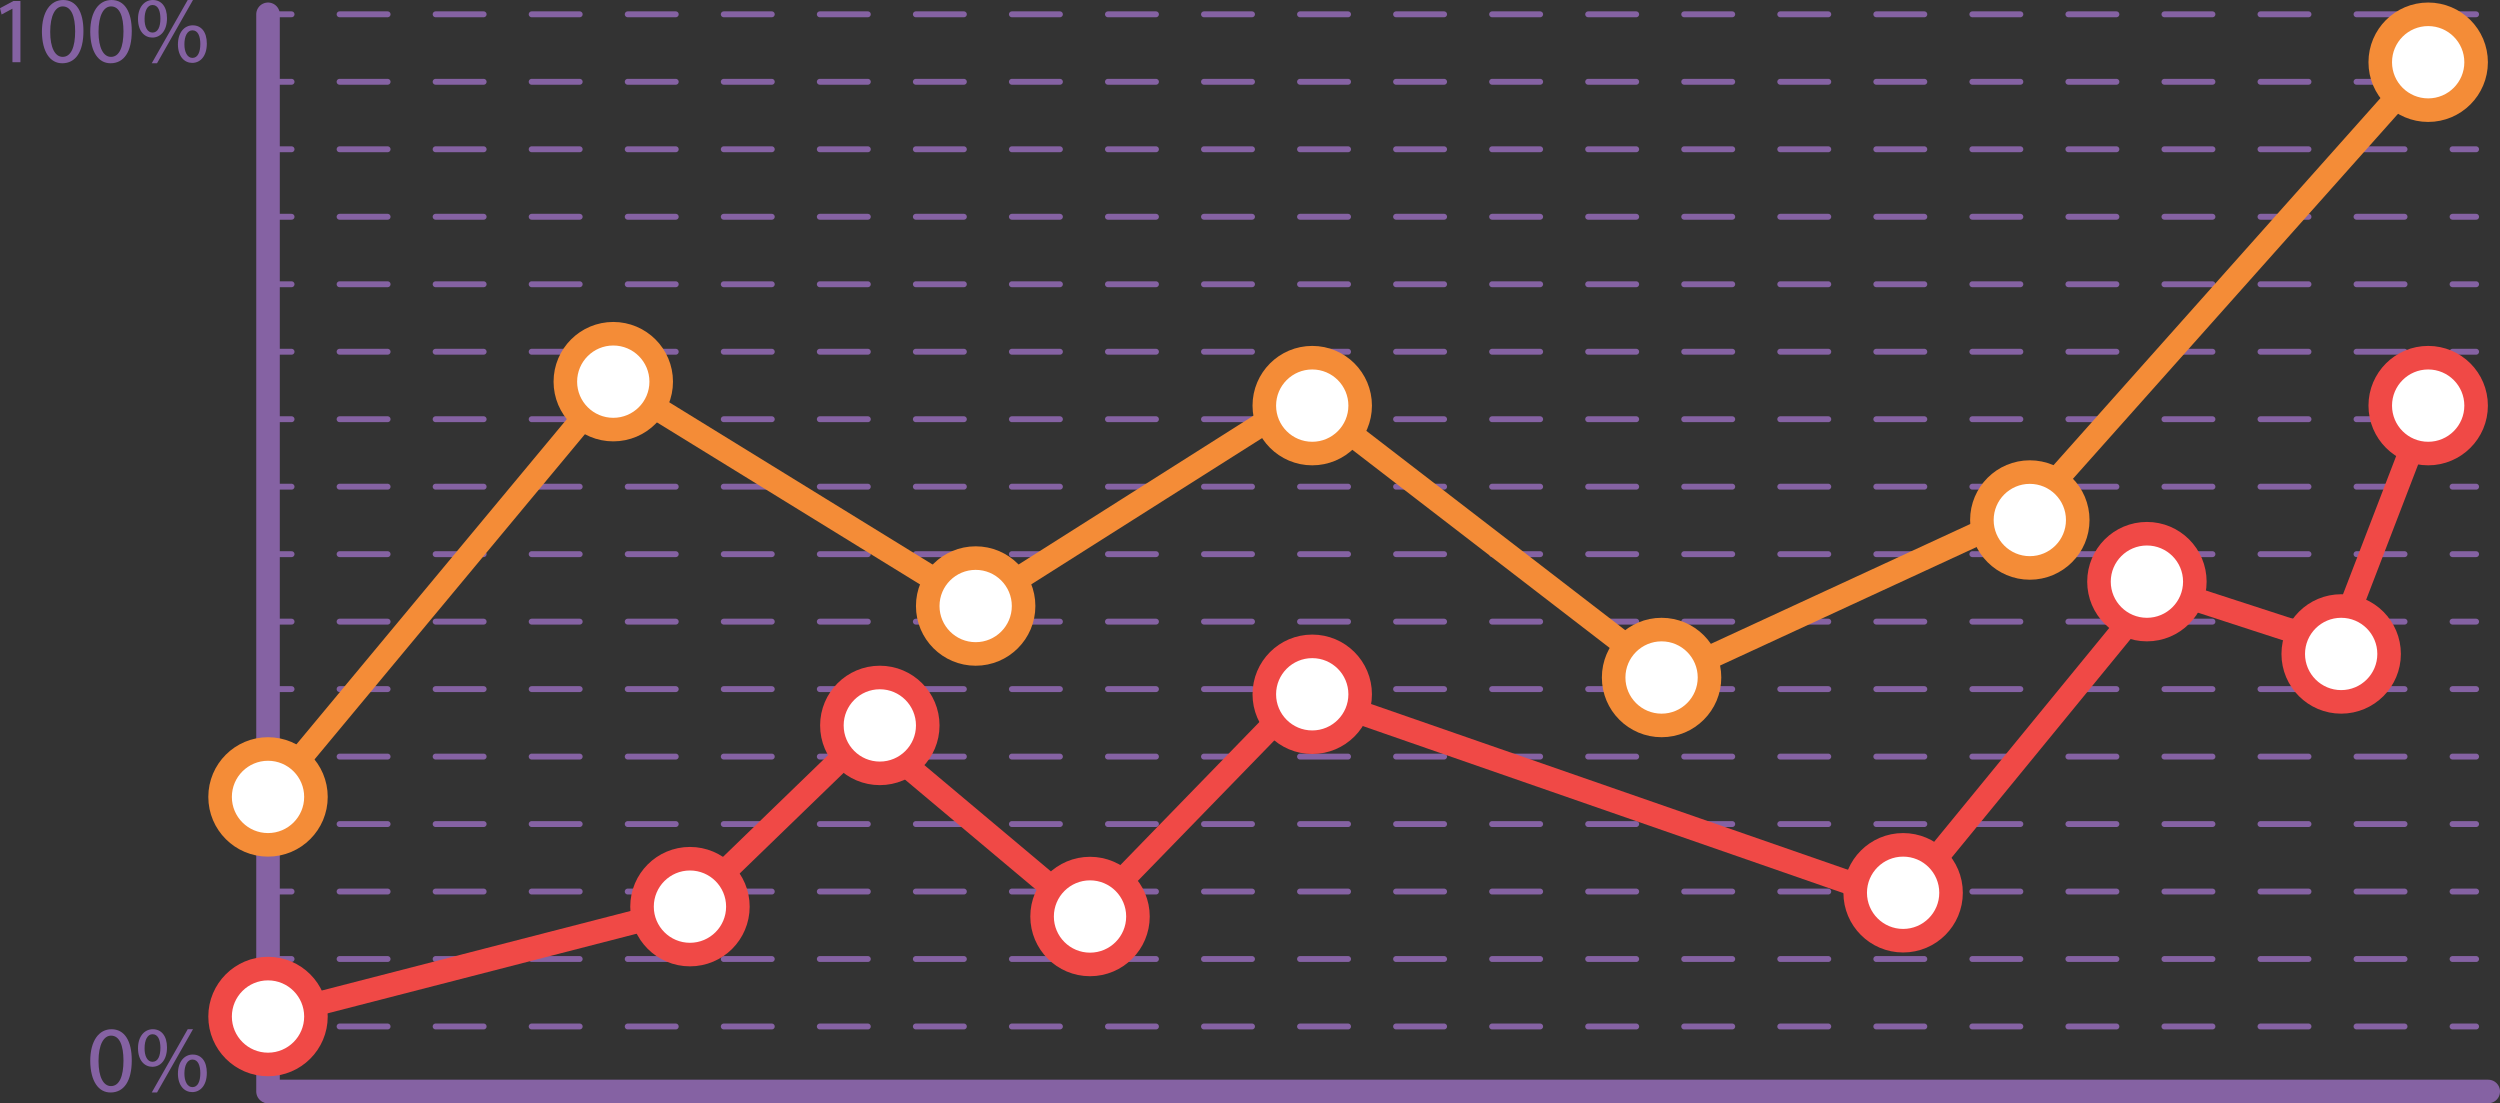 <?xml version="1.0" encoding="utf-8"?>
<!-- Generator: Adobe Illustrator 21.0.2, SVG Export Plug-In . SVG Version: 6.00 Build 0)  -->
<svg version="1.1" id="Capa_1" xmlns="http://www.w3.org/2000/svg" xmlns:xlink="http://www.w3.org/1999/xlink" x="0px" y="0px"
	 viewBox="0 0 186.788 82.43" style="enable-background:new 0 0 186.788 82.43;" xml:space="preserve">
<rect x="0" y="0" width="186.788" height="82.43" fill="#333333" stroke="none"/>
<g>
	<g>
		
			<line style="fill:none;stroke:#8562A3;stroke-width:1.76;stroke-linecap:round;stroke-miterlimit:10;" x1="20.025" y1="1.069" x2="20.025" y2="81.55"/>
		
			<line style="fill:none;stroke:#8562A3;stroke-width:1.76;stroke-linecap:round;stroke-miterlimit:10;" x1="185.908" y1="81.55" x2="20.092" y2="81.55"/>
		<g>
			<g>
				
					<line style="fill:none;stroke:#8562A3;stroke-width:0.44;stroke-linecap:round;stroke-miterlimit:10;" x1="20.025" y1="1.069" x2="21.784" y2="1.069"/>
				
					<line style="fill:none;stroke:#8562A3;stroke-width:0.44;stroke-linecap:round;stroke-miterlimit:10;stroke-dasharray:3.588,3.588;" x1="25.372" y1="1.069" x2="181.449" y2="1.069"/>
				
					<line style="fill:none;stroke:#8562A3;stroke-width:0.44;stroke-linecap:round;stroke-miterlimit:10;" x1="183.243" y1="1.069" x2="185.002" y2="1.069"/>
			</g>
		</g>
		<g>
			<g>
				
					<line style="fill:none;stroke:#8562A3;stroke-width:0.44;stroke-linecap:round;stroke-miterlimit:10;" x1="20.025" y1="6.111" x2="21.784" y2="6.111"/>
				
					<line style="fill:none;stroke:#8562A3;stroke-width:0.44;stroke-linecap:round;stroke-miterlimit:10;stroke-dasharray:3.588,3.588;" x1="25.372" y1="6.111" x2="181.449" y2="6.111"/>
				
					<line style="fill:none;stroke:#8562A3;stroke-width:0.44;stroke-linecap:round;stroke-miterlimit:10;" x1="183.243" y1="6.111" x2="185.002" y2="6.111"/>
			</g>
		</g>
		<g>
			<g>
				
					<line style="fill:none;stroke:#8562A3;stroke-width:0.44;stroke-linecap:round;stroke-miterlimit:10;" x1="20.025" y1="11.153" x2="21.784" y2="11.153"/>
				
					<line style="fill:none;stroke:#8562A3;stroke-width:0.44;stroke-linecap:round;stroke-miterlimit:10;stroke-dasharray:3.588,3.588;" x1="25.372" y1="11.153" x2="181.449" y2="11.153"/>
				
					<line style="fill:none;stroke:#8562A3;stroke-width:0.44;stroke-linecap:round;stroke-miterlimit:10;" x1="183.243" y1="11.153" x2="185.002" y2="11.153"/>
			</g>
		</g>
		<g>
			<g>
				
					<line style="fill:none;stroke:#8562A3;stroke-width:0.44;stroke-linecap:round;stroke-miterlimit:10;" x1="20.025" y1="16.196" x2="21.784" y2="16.196"/>
				
					<line style="fill:none;stroke:#8562A3;stroke-width:0.44;stroke-linecap:round;stroke-miterlimit:10;stroke-dasharray:3.588,3.588;" x1="25.372" y1="16.196" x2="181.449" y2="16.196"/>
				
					<line style="fill:none;stroke:#8562A3;stroke-width:0.44;stroke-linecap:round;stroke-miterlimit:10;" x1="183.243" y1="16.196" x2="185.002" y2="16.196"/>
			</g>
		</g>
		<g>
			<g>
				
					<line style="fill:none;stroke:#8562A3;stroke-width:0.44;stroke-linecap:round;stroke-miterlimit:10;" x1="20.025" y1="21.238" x2="21.784" y2="21.238"/>
				
					<line style="fill:none;stroke:#8562A3;stroke-width:0.44;stroke-linecap:round;stroke-miterlimit:10;stroke-dasharray:3.588,3.588;" x1="25.372" y1="21.238" x2="181.449" y2="21.238"/>
				
					<line style="fill:none;stroke:#8562A3;stroke-width:0.44;stroke-linecap:round;stroke-miterlimit:10;" x1="183.243" y1="21.238" x2="185.002" y2="21.238"/>
			</g>
		</g>
		<g>
			<g>
				
					<line style="fill:none;stroke:#8562A3;stroke-width:0.44;stroke-linecap:round;stroke-miterlimit:10;" x1="20.025" y1="26.28" x2="21.784" y2="26.28"/>
				
					<line style="fill:none;stroke:#8562A3;stroke-width:0.44;stroke-linecap:round;stroke-miterlimit:10;stroke-dasharray:3.588,3.588;" x1="25.372" y1="26.28" x2="181.449" y2="26.28"/>
				
					<line style="fill:none;stroke:#8562A3;stroke-width:0.44;stroke-linecap:round;stroke-miterlimit:10;" x1="183.243" y1="26.28" x2="185.002" y2="26.28"/>
			</g>
		</g>
		<g>
			<g>
				
					<line style="fill:none;stroke:#8562A3;stroke-width:0.44;stroke-linecap:round;stroke-miterlimit:10;" x1="20.025" y1="31.322" x2="21.784" y2="31.322"/>
				
					<line style="fill:none;stroke:#8562A3;stroke-width:0.44;stroke-linecap:round;stroke-miterlimit:10;stroke-dasharray:3.588,3.588;" x1="25.372" y1="31.322" x2="181.449" y2="31.322"/>
				
					<line style="fill:none;stroke:#8562A3;stroke-width:0.44;stroke-linecap:round;stroke-miterlimit:10;" x1="183.243" y1="31.322" x2="185.002" y2="31.322"/>
			</g>
		</g>
		<g>
			<g>
				
					<line style="fill:none;stroke:#8562A3;stroke-width:0.44;stroke-linecap:round;stroke-miterlimit:10;" x1="20.025" y1="36.363" x2="21.784" y2="36.363"/>
				
					<line style="fill:none;stroke:#8562A3;stroke-width:0.44;stroke-linecap:round;stroke-miterlimit:10;stroke-dasharray:3.588,3.588;" x1="25.372" y1="36.363" x2="181.449" y2="36.363"/>
				
					<line style="fill:none;stroke:#8562A3;stroke-width:0.44;stroke-linecap:round;stroke-miterlimit:10;" x1="183.243" y1="36.363" x2="185.002" y2="36.363"/>
			</g>
		</g>
		<g>
			<g>
				
					<line style="fill:none;stroke:#8562A3;stroke-width:0.44;stroke-linecap:round;stroke-miterlimit:10;" x1="20.025" y1="41.404" x2="21.784" y2="41.404"/>
				
					<line style="fill:none;stroke:#8562A3;stroke-width:0.44;stroke-linecap:round;stroke-miterlimit:10;stroke-dasharray:3.588,3.588;" x1="25.372" y1="41.404" x2="181.449" y2="41.404"/>
				
					<line style="fill:none;stroke:#8562A3;stroke-width:0.44;stroke-linecap:round;stroke-miterlimit:10;" x1="183.243" y1="41.404" x2="185.002" y2="41.404"/>
			</g>
		</g>
		<g>
			<g>
				
					<line style="fill:none;stroke:#8562A3;stroke-width:0.44;stroke-linecap:round;stroke-miterlimit:10;" x1="20.025" y1="46.446" x2="21.784" y2="46.446"/>
				
					<line style="fill:none;stroke:#8562A3;stroke-width:0.44;stroke-linecap:round;stroke-miterlimit:10;stroke-dasharray:3.588,3.588;" x1="25.372" y1="46.446" x2="181.449" y2="46.446"/>
				
					<line style="fill:none;stroke:#8562A3;stroke-width:0.44;stroke-linecap:round;stroke-miterlimit:10;" x1="183.243" y1="46.446" x2="185.002" y2="46.446"/>
			</g>
		</g>
		<g>
			<g>
				
					<line style="fill:none;stroke:#8562A3;stroke-width:0.44;stroke-linecap:round;stroke-miterlimit:10;" x1="20.025" y1="51.487" x2="21.784" y2="51.487"/>
				
					<line style="fill:none;stroke:#8562A3;stroke-width:0.44;stroke-linecap:round;stroke-miterlimit:10;stroke-dasharray:3.588,3.588;" x1="25.372" y1="51.487" x2="181.449" y2="51.487"/>
				
					<line style="fill:none;stroke:#8562A3;stroke-width:0.44;stroke-linecap:round;stroke-miterlimit:10;" x1="183.243" y1="51.487" x2="185.002" y2="51.487"/>
			</g>
		</g>
		<g>
			<g>
				
					<line style="fill:none;stroke:#8562A3;stroke-width:0.44;stroke-linecap:round;stroke-miterlimit:10;" x1="20.025" y1="56.529" x2="21.784" y2="56.529"/>
				
					<line style="fill:none;stroke:#8562A3;stroke-width:0.44;stroke-linecap:round;stroke-miterlimit:10;stroke-dasharray:3.588,3.588;" x1="25.372" y1="56.529" x2="181.449" y2="56.529"/>
				
					<line style="fill:none;stroke:#8562A3;stroke-width:0.44;stroke-linecap:round;stroke-miterlimit:10;" x1="183.243" y1="56.529" x2="185.002" y2="56.529"/>
			</g>
		</g>
		<g>
			<g>
				
					<line style="fill:none;stroke:#8562A3;stroke-width:0.44;stroke-linecap:round;stroke-miterlimit:10;" x1="20.025" y1="61.57" x2="21.784" y2="61.57"/>
				
					<line style="fill:none;stroke:#8562A3;stroke-width:0.44;stroke-linecap:round;stroke-miterlimit:10;stroke-dasharray:3.588,3.588;" x1="25.372" y1="61.57" x2="181.449" y2="61.57"/>
				
					<line style="fill:none;stroke:#8562A3;stroke-width:0.44;stroke-linecap:round;stroke-miterlimit:10;" x1="183.243" y1="61.57" x2="185.002" y2="61.57"/>
			</g>
		</g>
		<g>
			<g>
				
					<line style="fill:none;stroke:#8562A3;stroke-width:0.44;stroke-linecap:round;stroke-miterlimit:10;" x1="20.025" y1="66.612" x2="21.784" y2="66.612"/>
				
					<line style="fill:none;stroke:#8562A3;stroke-width:0.44;stroke-linecap:round;stroke-miterlimit:10;stroke-dasharray:3.588,3.588;" x1="25.372" y1="66.612" x2="181.449" y2="66.612"/>
				
					<line style="fill:none;stroke:#8562A3;stroke-width:0.44;stroke-linecap:round;stroke-miterlimit:10;" x1="183.243" y1="66.612" x2="185.002" y2="66.612"/>
			</g>
		</g>
		<g>
			<g>
				
					<line style="fill:none;stroke:#8562A3;stroke-width:0.44;stroke-linecap:round;stroke-miterlimit:10;" x1="20.025" y1="71.653" x2="21.784" y2="71.653"/>
				
					<line style="fill:none;stroke:#8562A3;stroke-width:0.44;stroke-linecap:round;stroke-miterlimit:10;stroke-dasharray:3.588,3.588;" x1="25.372" y1="71.653" x2="181.449" y2="71.653"/>
				
					<line style="fill:none;stroke:#8562A3;stroke-width:0.44;stroke-linecap:round;stroke-miterlimit:10;" x1="183.243" y1="71.653" x2="185.002" y2="71.653"/>
			</g>
		</g>
		<g>
			<g>
				
					<line style="fill:none;stroke:#8562A3;stroke-width:0.44;stroke-linecap:round;stroke-miterlimit:10;" x1="20.025" y1="76.694" x2="21.784" y2="76.694"/>
				
					<line style="fill:none;stroke:#8562A3;stroke-width:0.44;stroke-linecap:round;stroke-miterlimit:10;stroke-dasharray:3.588,3.588;" x1="25.372" y1="76.694" x2="181.449" y2="76.694"/>
				
					<line style="fill:none;stroke:#8562A3;stroke-width:0.44;stroke-linecap:round;stroke-miterlimit:10;" x1="183.243" y1="76.694" x2="185.002" y2="76.694"/>
			</g>
		</g>
	</g>
	<g>
		<polyline style="fill:none;stroke:#F48C37;stroke-width:1.76;stroke-miterlimit:10;" points="20.025,59.542 45.821,28.516 
			72.942,45.222 97.421,29.71 124.542,50.592 151.663,38.062 181.421,4.65 		"/>
		<circle style="fill:#FFFFFF;stroke:#F48C37;stroke-width:1.76;stroke-miterlimit:10;" cx="45.821" cy="28.516" r="3.581"/>
		<circle style="fill:#FFFFFF;stroke:#F48C37;stroke-width:1.76;stroke-miterlimit:10;" cx="72.897" cy="45.279" r="3.581"/>
		<circle style="fill:#FFFFFF;stroke:#F48C37;stroke-width:1.76;stroke-miterlimit:10;" cx="20.025" cy="59.542" r="3.581"/>
		<circle style="fill:#FFFFFF;stroke:#F48C37;stroke-width:1.76;stroke-miterlimit:10;" cx="98.044" cy="30.306" r="3.581"/>
		<circle style="fill:#FFFFFF;stroke:#F48C37;stroke-width:1.76;stroke-miterlimit:10;" cx="124.145" cy="50.62" r="3.581"/>
		<circle style="fill:#FFFFFF;stroke:#F48C37;stroke-width:1.76;stroke-miterlimit:10;" cx="151.658" cy="38.853" r="3.581"/>
		<circle style="fill:#FFFFFF;stroke:#F48C37;stroke-width:1.76;stroke-miterlimit:10;" cx="181.422" cy="4.65" r="3.581"/>
	</g>
	<g>
		<polyline style="fill:none;stroke:#F04946;stroke-width:1.76;stroke-miterlimit:10;" points="20.025,75.95 51.28,67.897 
			64.841,54.769 81.183,68.493 97.421,51.786 142.042,67.298 161.22,43.876 174.538,48.207 181.421,30.306 		"/>
		<circle style="fill:#FFFFFF;stroke:#F04946;stroke-width:1.76;stroke-miterlimit:10;" cx="181.422" cy="30.306" r="3.581"/>
		<circle style="fill:#FFFFFF;stroke:#F04946;stroke-width:1.76;stroke-miterlimit:10;" cx="174.921" cy="48.86" r="3.581"/>
		<circle style="fill:#FFFFFF;stroke:#F04946;stroke-width:1.76;stroke-miterlimit:10;" cx="160.407" cy="43.458" r="3.581"/>
		<circle style="fill:#FFFFFF;stroke:#F04946;stroke-width:1.76;stroke-miterlimit:10;" cx="142.192" cy="66.704" r="3.581"/>
		<circle style="fill:#FFFFFF;stroke:#F04946;stroke-width:1.76;stroke-miterlimit:10;" cx="98.044" cy="51.874" r="3.581"/>
		<circle style="fill:#FFFFFF;stroke:#F04946;stroke-width:1.76;stroke-miterlimit:10;" cx="81.441" cy="68.477" r="3.581"/>
		<circle style="fill:#FFFFFF;stroke:#F04946;stroke-width:1.76;stroke-miterlimit:10;" cx="65.736" cy="54.2" r="3.581"/>
		<circle style="fill:#FFFFFF;stroke:#F04946;stroke-width:1.76;stroke-miterlimit:10;" cx="51.55" cy="67.74" r="3.581"/>
		<circle style="fill:#FFFFFF;stroke:#F04946;stroke-width:1.76;stroke-miterlimit:10;" cx="20.025" cy="75.95" r="3.581"/>
	</g>
	<g>
		<path style="fill:#8562A3;" d="M0.929,0.654H0.915L0.12,1.083L0,0.612l0.999-0.535h0.527v4.572H0.929V0.654z"/>
		<path style="fill:#8562A3;" d="M6.234,2.314c0,1.555-0.577,2.413-1.59,2.413c-0.894,0-1.498-0.837-1.512-2.349
			C3.132,0.844,3.793,0,4.722,0C5.686,0,6.234,0.858,6.234,2.314z M3.751,2.385c0,1.189,0.366,1.864,0.929,1.864
			c0.633,0,0.935-0.739,0.935-1.906c0-1.125-0.289-1.864-0.929-1.864C4.145,0.478,3.751,1.14,3.751,2.385z"/>
		<path style="fill:#8562A3;" d="M9.845,2.314c0,1.555-0.577,2.413-1.59,2.413c-0.894,0-1.498-0.837-1.512-2.349
			C6.743,0.844,7.404,0,8.332,0C9.296,0,9.845,0.858,9.845,2.314z M7.361,2.385c0,1.189,0.366,1.864,0.929,1.864
			c0.633,0,0.935-0.739,0.935-1.906c0-1.125-0.289-1.864-0.929-1.864C7.755,0.478,7.361,1.14,7.361,2.385z"/>
		<path style="fill:#8562A3;" d="M12.477,1.365c0,0.964-0.506,1.442-1.097,1.442c-0.57,0-1.062-0.458-1.069-1.379
			C10.31,0.514,10.81,0,11.415,0C12.055,0,12.477,0.493,12.477,1.365z M10.803,1.407
			c-0.014,0.584,0.204,1.027,0.591,1.027c0.408,0,0.591-0.436,0.591-1.041c0-0.556-0.162-1.02-0.591-1.02
			C11.007,0.373,10.803,0.83,10.803,1.407z M11.338,4.727L14.025,0h0.394l-2.687,4.727H11.338z M15.453,3.257
			c0,0.963-0.506,1.442-1.09,1.442c-0.57,0-1.062-0.458-1.069-1.372c0-0.922,0.499-1.435,1.105-1.435
			C15.038,1.893,15.453,2.385,15.453,3.257z M13.778,3.299c-0.007,0.584,0.218,1.027,0.598,1.027
			c0.408,0,0.591-0.436,0.591-1.041c0-0.556-0.162-1.02-0.591-1.02C13.99,2.265,13.778,2.723,13.778,3.299z"/>
	</g>
	<g>
		<path style="fill:#8562A3;" d="M9.845,79.214c0,1.554-0.577,2.412-1.59,2.412c-0.894,0-1.498-0.837-1.512-2.35
			c0-1.533,0.661-2.377,1.589-2.377C9.296,76.899,9.845,77.758,9.845,79.214z M7.361,79.284
			c0,1.188,0.366,1.863,0.929,1.863c0.633,0,0.935-0.738,0.935-1.906c0-1.125-0.289-1.863-0.929-1.863
			C7.755,77.378,7.361,78.039,7.361,79.284z"/>
		<path style="fill:#8562A3;" d="M12.477,78.264c0,0.964-0.506,1.442-1.097,1.442c-0.57,0-1.062-0.457-1.069-1.379
			c0-0.914,0.499-1.428,1.105-1.428C12.055,76.899,12.477,77.392,12.477,78.264z M10.803,78.306
			c-0.014,0.584,0.204,1.027,0.591,1.027c0.408,0,0.591-0.436,0.591-1.041c0-0.556-0.162-1.02-0.591-1.02
			C11.007,77.272,10.803,77.73,10.803,78.306z M11.338,81.626l2.687-4.727h0.394l-2.687,4.727H11.338z M15.453,80.156
			c0,0.964-0.506,1.441-1.09,1.441c-0.57,0-1.062-0.457-1.069-1.371c0-0.922,0.499-1.435,1.105-1.435
			C15.038,78.791,15.453,79.284,15.453,80.156z M13.778,80.198c-0.007,0.584,0.218,1.027,0.598,1.027
			c0.408,0,0.591-0.436,0.591-1.041c0-0.556-0.162-1.02-0.591-1.02C13.99,79.164,13.778,79.621,13.778,80.198z"/>
	</g>
</g>
</svg>
